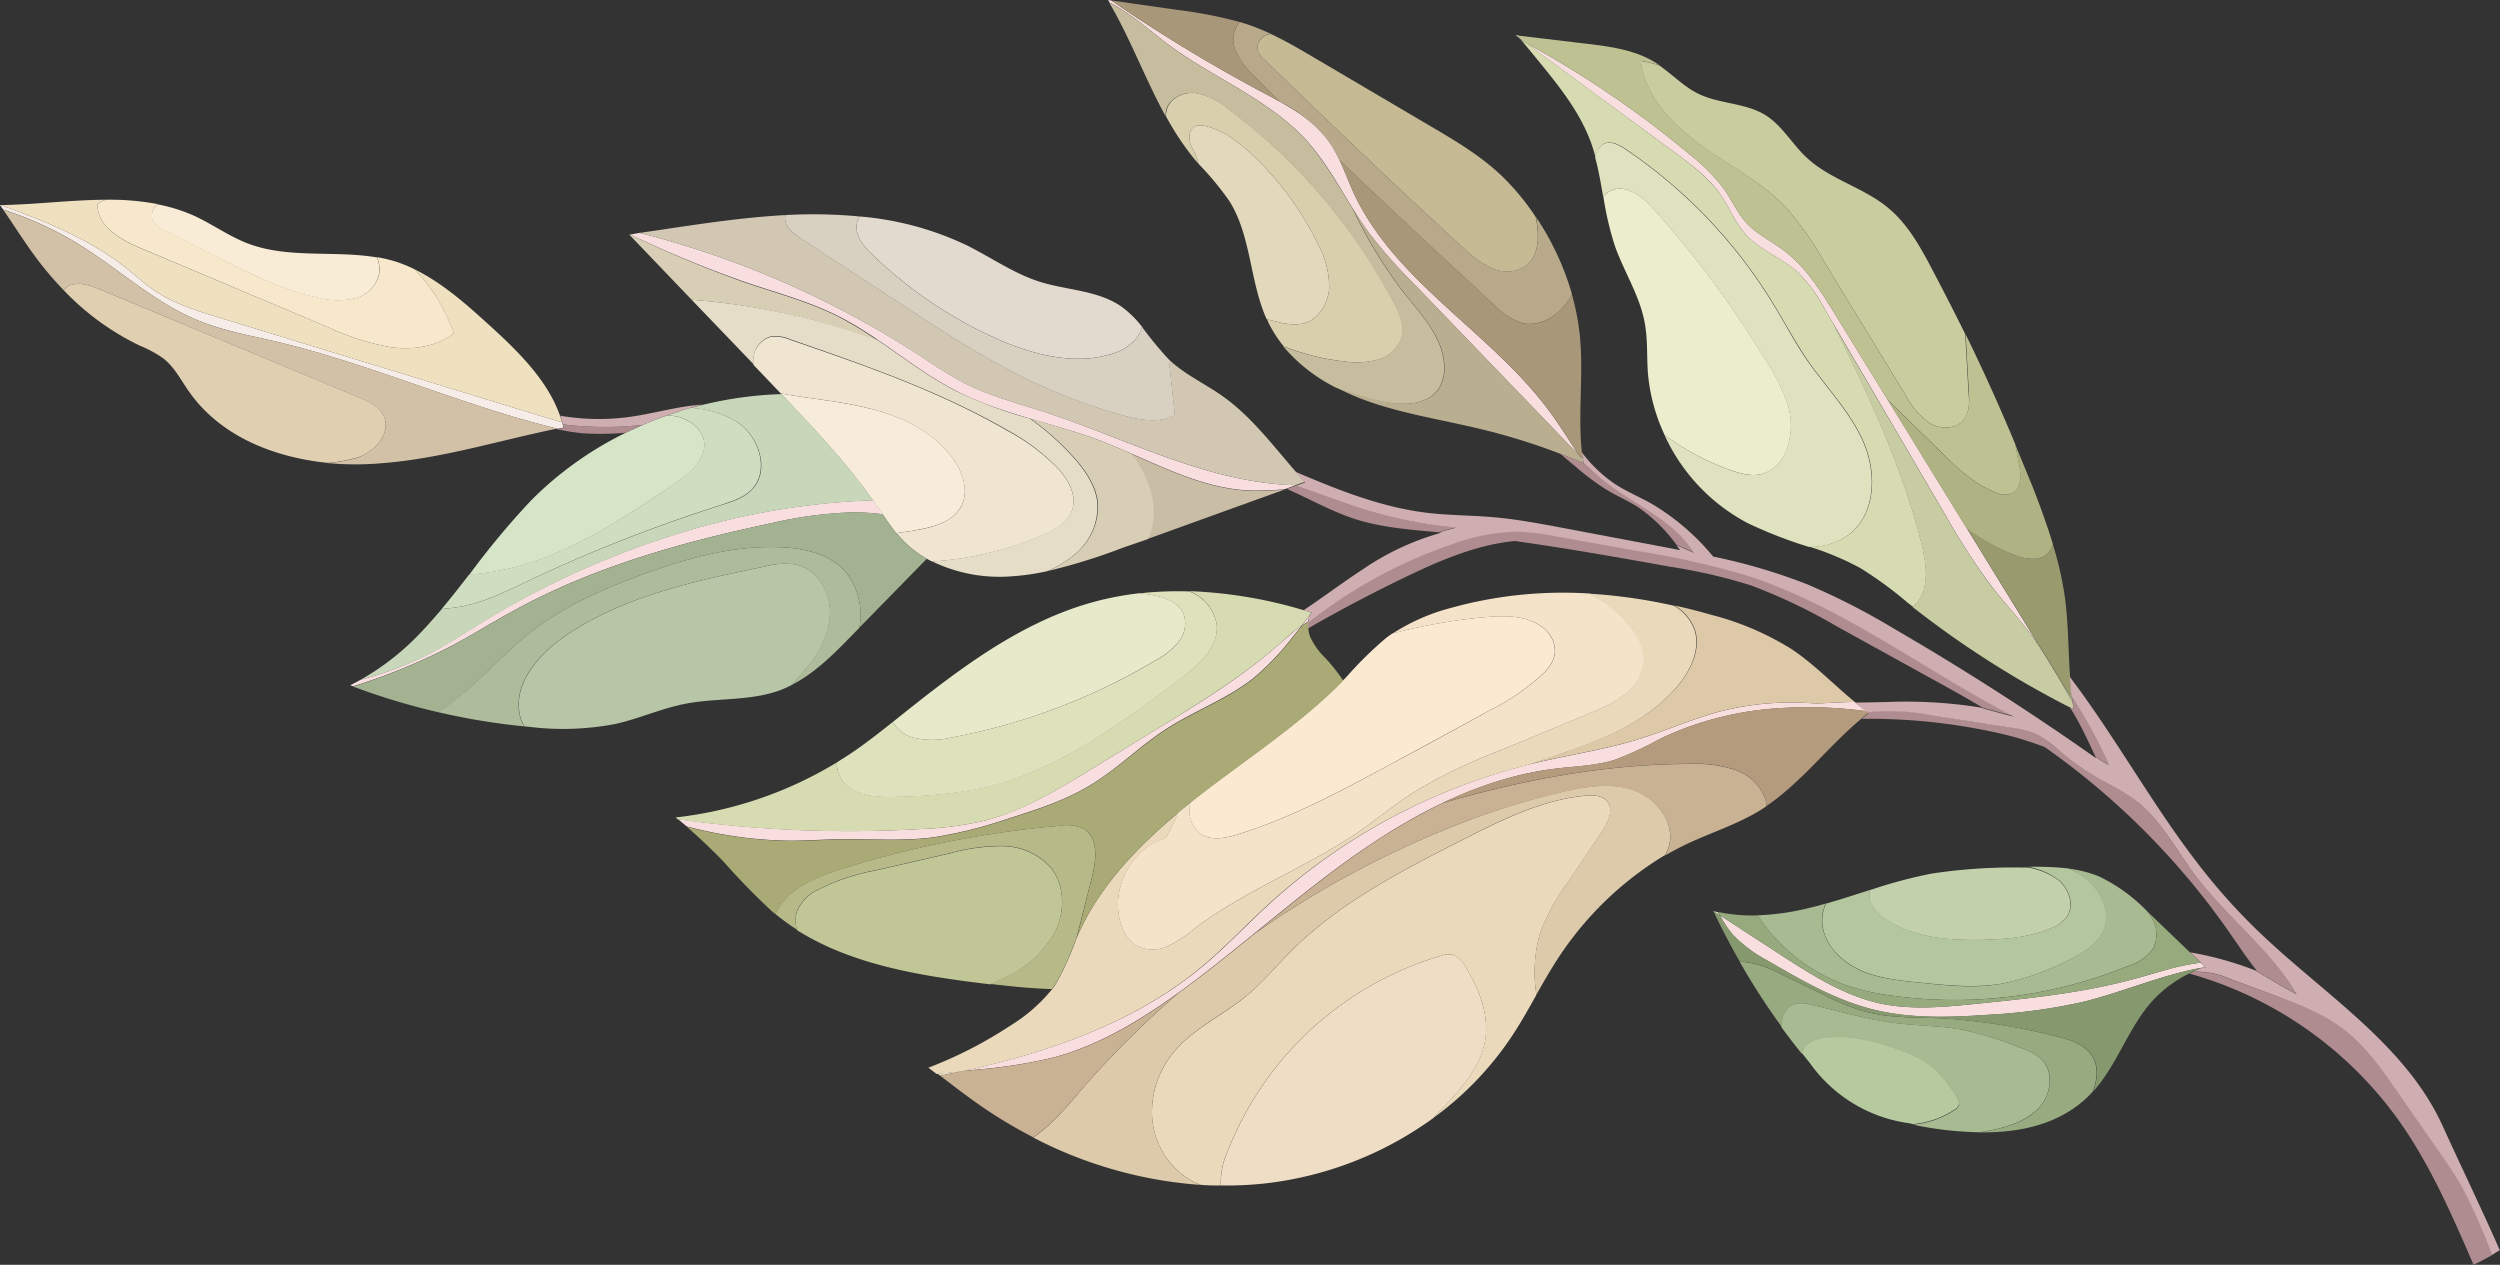 <svg xmlns="http://www.w3.org/2000/svg" viewBox="0 0 415.68 210.3"><rect x="0" y="0" width="415.68" height="210.3" fill="#333333" stroke="none"/><defs><style>.cls-1{fill:#e5ddc7;}.cls-2{fill:#f9dedf;}.cls-3{fill:#f7ede8;}.cls-4{fill:#98aa80;}.cls-5{fill:#86996e;}.cls-6{fill:#b7c99f;}.cls-7{fill:#a7ba91;}.cls-8{fill:#c2d1ac;}.cls-9{fill:#b4c69e;}.cls-10{fill:#97aa7e;}.cls-11{fill:#efdec5;}.cls-12{fill:#eadabb;}.cls-13{fill:#ddcaab;}.cls-14{fill:#c9b293;}.cls-15{fill:#b59b7d;}.cls-16{fill:#fce9d2;}.cls-17{fill:#f4e3c9;}.cls-18{fill:#ddc9a8;}.cls-19{fill:#c1c697;}.cls-20{fill:#b7ba88;}.cls-21{fill:#a9aa75;}.cls-22{fill:#d6dbb2;}.cls-23{fill:#e7eaca;}.cls-24{fill:#dee2bc;}.cls-25{fill:#ecedcc;}.cls-26{fill:#dfe2bf;}.cls-27{fill:#c8cca2;}.cls-28{fill:#c8cc9f;}.cls-29{fill:#bec191;}.cls-30{fill:#999b6f;}.cls-31{fill:#afb283;}.cls-32{fill:#e2d9bc;}.cls-33{fill:#d8cfad;}.cls-34{fill:#baae90;}.cls-35{fill:#c6bc9e;}.cls-36{fill:#c6ba95;}.cls-37{fill:#a89778;}.cls-38{fill:#b7a98a;}.cls-39{fill:#d8ceb6;}.cls-40{fill:#f7ecda;}.cls-41{fill:#efe5d0;}.cls-42{fill:#d1c7b2;}.cls-43{fill:#e2dacf;}.cls-44{fill:#d8d0c0;}.cls-45{fill:#c9bda6;}.cls-46{fill:#b7c6a7;}.cls-47{fill:#aebc9c;}.cls-48{fill:#a3b290;}.cls-49{fill:#c8d6b9;}.cls-50{fill:#d6e5c7;}.cls-51{fill:#cfddc0;}.cls-52{fill:#efe0bf;}.cls-53{fill:#f9ecd7;}.cls-54{fill:#f7e8cb;}.cls-55{fill:#e0d0b1;}.cls-56{fill:#d3c1a7;}.cls-57{fill:#af8c8f;}.cls-58{fill:#ceaeb0;}</style></defs><g id="Layer_2" data-name="Layer 2"><g id="bunga_bawah" data-name="bunga bawah"><path class="cls-1" d="M310.48,118.29l-.16,0h0Z"/><path class="cls-1" d="M284.84,151.49v0l.81.18.31.56Z"/><path class="cls-2" d="M296,158.71c5.3,3.43,10.76,6.94,16.95,8.21,5.06,1,10.3.53,15.45,0,8.88-.9,17.82-1.8,26.44-4.15,1.76-.48,3.51-1,5.27-1.49a38.85,38.85,0,0,1,5.82-1.22l.68.66-.51.19c-.84.15-1.68.32-2.5.51l-.62.16c-5.6,1.39-11,3.61-16.58,5a94.65,94.65,0,0,1-15.92,2.16c-6.39.44-12.9.67-19.11-.9s-11.79-4.81-17.29-8a23.44,23.44,0,0,1-5.85-4.28A16.71,16.71,0,0,1,286,152.2Z"/><path class="cls-1" d="M366.71,160.82l-.61.1.51-.19Z"/><path class="cls-1" d="M156.32,178.86l-.43-.33,4.05-.42C158.74,178.37,157.53,178.62,156.32,178.86Z"/><path class="cls-1" d="M218.12,101.87c-.13.18-.27.35-.4.52a4,4,0,0,1,.21-.58Z"/><path class="cls-1" d="M344.57,116.36c0,.13,0,.27.05.4-.85-1.48-1.69-3-2.55-4.46Z"/><path class="cls-2" d="M331.11,97.45a112.77,112.77,0,0,1-7.75-12q-10-17.07-20-34.14a25.32,25.32,0,0,0-4.26-5.88c-2.74-2.55-6.56-3.82-9-6.63-1.61-1.84-2.51-4.18-3.88-6.21-2-3-5-5.22-7.93-7.37L253.61,7.08a168.48,168.48,0,0,1,27.54,18.76,30.27,30.27,0,0,1,5.53,5.61c1.32,1.91,2.26,4.1,3.86,5.78s3.93,2.83,5.88,4.27c3.76,2.76,6.29,6.84,8.74,10.81l29.58,48.07,4.41,7.18c-.28-.42-.56-.83-.85-1.23C336.07,103.24,333.44,100.46,331.11,97.45Z"/><path class="cls-1" d="M263.38,77l-.1,0a.59.59,0,0,0,0-.14Z"/><path class="cls-2" d="M220.75,23.24c2,2.67,3,5.91,4.37,8.92C232,46.94,247.9,55.24,257.59,68.34c1.71,2.31,3.26,4.8,4.85,7.25L241.65,54,235,47.11a84.42,84.42,0,0,1-7.3-8.28c-3.68-5-6.26-10.82-10.43-15.43-6.35-7-15.68-10.47-23.24-16.16C191,4.92,187.86,2.13,184.48.41L184.24,0l.53.08A262.91,262.91,0,0,0,209.83,15.3C213.83,17.43,218.05,19.59,220.75,23.24Z"/><path class="cls-1" d="M253,6.72l-.26-.32.92.68Z"/><path class="cls-1" d="M342.07,112.3q-1.45-2.37-2.92-4.74C340.18,109.09,341.14,110.68,342.07,112.3Z"/><path class="cls-2" d="M164,177.19c12.94-3.13,25.75-8,36-16.54,3.8-3.17,7.2-6.8,10.85-10.16A100.19,100.19,0,0,1,255,126.93c5.91-1.42,12-2.3,17.77-4.12,4.42-1.38,8.67-3.3,13.15-4.49A47.85,47.85,0,0,1,302.12,117c2.07-.15,4.16-.24,6.24-.29.64.52,1.28,1,1.94,1.51h0l-.29,0a71.38,71.38,0,0,0-14.39-.45,53.35,53.35,0,0,0-19.56,5.06,57.14,57.14,0,0,1-7.54,3.5c-3.17,1-6.54,1.07-9.84,1.47-11.94,1.44-23,7.14-32.84,14s-18.77,15-28.43,22.19c-6.78,5-14.07,9.66-22.23,11.83a83.25,83.25,0,0,1-12.57,2l-2.69.27C161.3,177.82,162.65,177.52,164,177.19Z"/><path class="cls-1" d="M263.19,76.38c0,.16.05.33.07.49l-.82-1.28Z"/><path class="cls-1" d="M252,5.86l.33,0,.41.5Z"/><path class="cls-2" d="M71.6,108.58c2.72-1.43,5.3-3.12,7.93-4.74a143.7,143.7,0,0,1,37.05-16.25,123.47,123.47,0,0,1,28.57-4.42c.21.31.44.61.65.91l1,1.44a37.19,37.19,0,0,0-5.27-.32A68.57,68.57,0,0,0,128.21,87c-14.63,3.1-29.22,7.16-42.36,14.3-3.75,2-7.36,4.31-11.14,6.28a100.41,100.41,0,0,1-16,6.53l-.48-.18c.6-.29,1.19-.6,1.78-.93A55.87,55.87,0,0,0,71.6,108.58Z"/><path class="cls-3" d="M20.86,44.48c1.7,1.34,3.3,2.81,5.1,4,3.12,2.06,6.76,3.18,10.34,4.28L90.47,69.34c1,.31,2,.61,3,.87.08.29.15.59.21.89l-.93.19c-15.87-3.82-31.06-10.79-47-14.53-4.31-1-8.71-1.79-12.8-3.47C25.79,50.37,20,44.93,13.45,40.84a57.43,57.43,0,0,0-12.92-6L0,34.1H.16C7.47,36.77,14.77,39.68,20.86,44.48Z"/><path class="cls-2" d="M106.38,38.72l.22.06a156.5,156.5,0,0,1,46.63,20.53,80.39,80.39,0,0,0,7.07,4.36c4.21,2.16,8.83,3.34,13.32,4.81,12.85,4.18,25.23,10.78,38.59,12,.95.08,1.9.15,2.86.18h.41l-1.52.55-.37.14a53.25,53.25,0,0,1-5.78.2c-8.93-.36-16.92-5.3-25.29-8.44C174.74,70.23,166.38,68.81,159,65c-6.93-3.53-12.74-9-19.69-12.48-4.95-2.47-10.35-3.89-15.58-5.68A195.5,195.5,0,0,1,104.78,39Z"/><path class="cls-2" d="M153.13,137.84a56.46,56.46,0,0,0,10.53-1.38c6.41-1.62,12.15-5.12,17.79-8.57l11.44-7c6.59-4,13.21-8.1,19.06-13.14l.25-.2c1.15-1,2.27-2,3.48-3l.74-.53c-.5.65-1,1.3-1.53,1.94a42.32,42.32,0,0,1-6.42,6.74c-4.35,3.47-9.72,5.4-14.41,8.41S185.64,128,181,130.72c-4.23,2.52-9,4-13.67,5.49a72.92,72.92,0,0,1-12.08,3c-5.08.67-10.23.26-15.35.34-3,0-5.94.26-8.92.23a70.23,70.23,0,0,1-16.81-2.38l-1.43-1.2A205.08,205.08,0,0,0,153.13,137.84Z"/><path class="cls-2" d="M217.53,103.32c-.37.23-.74.47-1.11.73l1.3-1.66A5.68,5.68,0,0,0,217.53,103.32Z"/><path class="cls-4" d="M296.05,161.94l7.16,3.46a41,41,0,0,0,6.62,2.73c4.35,1.23,9,1,13.48,1.21a101.33,101.33,0,0,1,18.61,3c2.23.55,4.67,1.27,5.91,3.21,1.12,1.75.9,3.95.13,5.95l-.45.5c-4.72,4.82-11.4,6.38-18.31,6.28.64-.11,1.27-.22,1.9-.35,2.91-.59,5.91-1.53,7.92-3.71s2.58-5.92.52-8a9.06,9.06,0,0,0-3.43-1.92,57.5,57.5,0,0,0-9.73-3.06c-3.63-.68-7.36-.66-11-1.1-4.84-.6-9.53-2-14.28-3.09a5.56,5.56,0,0,0-2.29-.19c-1.67.32-2.61,2.07-2.61,3.81a116.83,116.83,0,0,1-6.91-10.7,6.46,6.46,0,0,1,.88,0A16.59,16.59,0,0,1,296.05,161.94Z"/><path class="cls-5" d="M286,152.2a16.71,16.71,0,0,0,2.28,3.34,23.44,23.44,0,0,0,5.85,4.28c5.5,3.21,11.11,6.47,17.29,8s12.72,1.34,19.11.9a94.65,94.65,0,0,0,15.92-2.16c5.6-1.38,11-3.6,16.58-5l.62-.16c.82-.19,1.66-.36,2.5-.51-.71.29-1.4.6-2.08.94a20.92,20.92,0,0,0-5.85,4.23c-4.27,4.49-6.06,10.89-10.21,15.45.77-2,1-4.2-.13-5.95-1.24-1.94-3.68-2.66-5.91-3.21a101.33,101.33,0,0,0-18.61-3c-4.52-.22-9.13,0-13.48-1.21a41,41,0,0,1-6.62-2.73l-7.16-3.46a16.59,16.59,0,0,0-5.91-2,6.46,6.46,0,0,0-.88,0q-2.38-4.14-4.42-8.47Z"/><path class="cls-6" d="M300.83,173.37a6.23,6.23,0,0,1,2.87-.88c4.3-.47,8.63.7,12.67,2.25a17.42,17.42,0,0,1,4.71,2.44,20.48,20.48,0,0,1,4.22,5.08,1.89,1.89,0,0,1,.45,1.31,1.75,1.75,0,0,1-.89,1,15,15,0,0,1-6.78,2.34l-.68-.15a24.22,24.22,0,0,1-16.51-10.06c-.45-.54-.88-1.1-1.32-1.65A3.07,3.07,0,0,1,300.83,173.37Z"/><path class="cls-7" d="M298.78,166.85a5.56,5.56,0,0,1,2.29.19c4.75,1.09,9.44,2.49,14.28,3.09,3.67.44,7.4.42,11,1.1a57.5,57.5,0,0,1,9.73,3.06,9.06,9.06,0,0,1,3.43,1.92c2.06,2.13,1.49,5.87-.52,8s-5,3.12-7.92,3.71c-.63.13-1.26.24-1.9.35A58.11,58.11,0,0,1,318.08,187a15,15,0,0,0,6.78-2.34,1.75,1.75,0,0,0,.89-1,1.89,1.89,0,0,0-.45-1.31,20.48,20.48,0,0,0-4.22-5.08,17.42,17.42,0,0,0-4.71-2.44c-4-1.55-8.37-2.72-12.67-2.25a6.23,6.23,0,0,0-2.87.88,3.07,3.07,0,0,0-1.26,1.72c-1.16-1.45-2.31-2.92-3.4-4.43C296.17,168.92,297.11,167.17,298.78,166.85Z"/><path class="cls-8" d="M342.26,146.35c1.74,1.46,2.66,4.17,1.4,6.06a6,6,0,0,1-2.79,2c-3.6,1.49-7.58,1.8-11.48,1.87-5.55.1-11.43-.37-16-3.55A6.23,6.23,0,0,1,311,150a3.25,3.25,0,0,1-.08-2,81.44,81.44,0,0,1,10.27-2.75,91.12,91.12,0,0,1,15.32-1h.66A11.9,11.9,0,0,1,342.26,146.35Z"/><path class="cls-9" d="M303,153.51a6.5,6.5,0,0,1,.64-3.27c2.46-.7,4.89-1.5,7.32-2.28a3.25,3.25,0,0,0,.08,2,6.23,6.23,0,0,0,2.4,2.74c4.55,3.18,10.43,3.65,16,3.55,3.9-.07,7.88-.38,11.48-1.87a6,6,0,0,0,2.79-2c1.26-1.89.34-4.6-1.4-6.06a11.9,11.9,0,0,0-5.08-2.19,52.13,52.13,0,0,1,6.62.26,12.93,12.93,0,0,1,2.54,1.36c2.78,1.92,4.66,5.57,3.47,8.73-1,2.63-3.71,4.14-6.25,5.34a41.94,41.94,0,0,1-10.87,3.75c-4.51.74-9.11.25-13.65-.21-3.41-.35-6.9-.7-10-2.17S303.27,156.92,303,153.51Z"/><path class="cls-7" d="M358,157.72a7.51,7.51,0,0,1-3.85,2.76,76.19,76.19,0,0,1-39.63,5.06,42.84,42.84,0,0,1-6.44-1.35,29.43,29.43,0,0,1-15.84-12,41.67,41.67,0,0,0,8.49-1.2c1-.23,1.91-.49,2.86-.76a6.5,6.5,0,0,0-.64,3.27c.3,3.41,3,6.25,6.07,7.71s6.59,1.82,10,2.17c4.54.46,9.14,1,13.65.21a41.94,41.94,0,0,0,10.87-3.75c2.54-1.2,5.25-2.71,6.25-5.34,1.19-3.16-.69-6.81-3.47-8.73a12.93,12.93,0,0,0-2.54-1.36,19.77,19.77,0,0,1,5.24,1.32,27.73,27.73,0,0,1,8,5.8,7.54,7.54,0,0,1,.68,1A5.28,5.28,0,0,1,358,157.72Z"/><path class="cls-10" d="M292.26,152.2a29.43,29.43,0,0,0,15.84,12,42.84,42.84,0,0,0,6.44,1.35,76.19,76.19,0,0,0,39.63-5.06,7.51,7.51,0,0,0,3.85-2.76,5.28,5.28,0,0,0-.32-5.19,7.54,7.54,0,0,0-.68-1c.32.29.63.59.94.89l6.17,5.92,1.8,1.72a38.85,38.85,0,0,0-5.82,1.22c-1.76.48-3.51,1-5.27,1.49-8.62,2.35-17.56,3.25-26.44,4.15-5.15.52-10.39,1-15.45,0-6.19-1.27-11.65-4.78-16.95-8.21L286,152.2l-.31-.56A27.56,27.56,0,0,0,292.26,152.2Z"/><path class="cls-11" d="M239.62,158.92a3.73,3.73,0,0,1,1.86-.2,3.82,3.82,0,0,1,2.17,2c2.27,3.68,4,8,3.3,12.25-.68,4.11-3.52,7.5-6.36,10.56-.75.81-1.53,1.59-2.3,2.39A58.88,58.88,0,0,1,210,196.81a60.19,60.19,0,0,1-7,.3,12.67,12.67,0,0,1,1.08-5.55A54.71,54.71,0,0,1,239.62,158.92Z"/><path class="cls-12" d="M191.58,186a15.56,15.56,0,0,1,3.94-11.46c3.19-3.62,7.74-5.71,11.48-8.75,2.89-2.35,5.28-5.25,7.93-7.88,8-7.94,18.26-13.18,28.32-18.29,6.47-3.28,13.13-6.63,20.35-7.31,1.28-.12,2.76-.08,3.59.9,1.21,1.42.18,3.57-.86,5.12q-2.86,4.26-5.74,8.53a33.21,33.21,0,0,0-4.52,8.31,23.54,23.54,0,0,0-.6,10.23c-1.28,2.28-2.55,4.57-4,6.76a53.15,53.15,0,0,1-13.2,13.76c.77-.8,1.55-1.58,2.3-2.39,2.84-3.06,5.68-6.45,6.36-10.56.72-4.27-1-8.57-3.3-12.25a3.82,3.82,0,0,0-2.17-2,3.73,3.73,0,0,0-1.86.2,54.71,54.71,0,0,0-35.54,32.64,12.67,12.67,0,0,0-1.08,5.55c-1.12,0-2.24,0-3.36-.11a12.31,12.31,0,0,1-1.76-.83A13.2,13.2,0,0,1,191.58,186Z"/><path class="cls-13" d="M179.67,181.34a161.07,161.07,0,0,1,16.23-16.19c.52-.37,1-.74,1.53-1.12,3.83-2.83,7.54-5.83,11.23-8.83A160.07,160.07,0,0,1,242,137.25a126.73,126.73,0,0,1,18.05-5.66c3.92-.89,8.12-1.53,11.87-.11s6.74,5.6,5.51,9.42a7.92,7.92,0,0,1-.56,1.26,55.38,55.38,0,0,0-18.79,18.73c-.92,1.47-1.77,3-2.62,4.49a23.54,23.54,0,0,1,.6-10.23,33.21,33.21,0,0,1,4.52-8.31q2.87-4.28,5.74-8.53c1-1.55,2.07-3.7.86-5.12-.83-1-2.31-1-3.59-.9-7.22.68-13.88,4-20.35,7.31-10.06,5.11-20.3,10.35-28.32,18.29-2.65,2.63-5,5.53-7.93,7.88-3.74,3-8.29,5.13-11.48,8.75A15.56,15.56,0,0,0,191.58,186a13.2,13.2,0,0,0,6.3,10.19,12.31,12.31,0,0,0,1.76.83,71.08,71.08,0,0,1-27.84-7.88,26.56,26.56,0,0,0,2.37-1.86A60.42,60.42,0,0,0,179.67,181.34Z"/><path class="cls-14" d="M156.32,178.86c1.21-.24,2.42-.49,3.62-.75l2.69-.27a83.25,83.25,0,0,0,12.57-2c7.55-2,14.36-6.11,20.7-10.71a161.07,161.07,0,0,0-16.23,16.19,60.42,60.42,0,0,1-5.5,5.92,26.56,26.56,0,0,1-2.37,1.86,77.2,77.2,0,0,1-9.58-5.83C160.25,181.88,158.29,180.36,156.32,178.86Z"/><path class="cls-15" d="M288.52,128a20.6,20.6,0,0,0-7.25-1c-14,0-27.85,2.58-41.34,6.48a60.62,60.62,0,0,1,18.77-5.7c3.3-.4,6.67-.48,9.84-1.47a57.14,57.14,0,0,0,7.54-3.5,53.35,53.35,0,0,1,19.56-5.06,71.38,71.38,0,0,1,14.39.45l.29,0,.4.29c-.41.31-.81.63-1.21,1C304.08,124,299.61,130,293.74,134a5.76,5.76,0,0,0-.17-1A8,8,0,0,0,288.52,128Z"/><path class="cls-14" d="M225.86,141.84a100.09,100.09,0,0,1,14.07-8.33c13.49-3.9,27.33-6.5,41.34-6.48a20.6,20.6,0,0,1,7.25,1,8,8,0,0,1,5.05,5,5.76,5.76,0,0,1,.17,1c-.4.27-.81.54-1.22.79-3.85,2.33-8.2,3.68-12.25,5.61q-1.74.84-3.39,1.8a7.92,7.92,0,0,0,.56-1.26c1.23-3.82-1.75-8-5.51-9.42s-7.95-.78-11.87.11A126.73,126.73,0,0,0,242,137.25a160.07,160.07,0,0,0-33.35,17.95C214.3,150.62,219.91,146,225.86,141.84Z"/><path class="cls-16" d="M256.5,104.34a4.92,4.92,0,0,1,2,4.46,6.14,6.14,0,0,1-1.82,3.09,36.27,36.27,0,0,1-8.8,6.11c-5.63,3.11-11.28,6.16-16.94,9.21-8.11,4.37-16.28,8.77-25.08,11.51-2.08.64-4.5,1.14-6.3-.09a4.93,4.93,0,0,1-1.62-5.21c.45-.36.89-.73,1.35-1.09,8.1-6.28,16.8-11.89,24-19.18l.54-.54a62.66,62.66,0,0,1,6.73-6.61c.31-.23.63-.45.95-.67a94,94,0,0,1,15.35-2.71C250.21,102.31,253.87,102.28,256.5,104.34Z"/><path class="cls-17" d="M193.87,139.34c.74-1.4,1.39-2.81,2-4.24.69-.57,1.4-1.12,2.1-1.68a4.93,4.93,0,0,0,1.62,5.21c1.8,1.23,4.22.73,6.3.09,8.8-2.74,17-7.14,25.08-11.51,5.66-3,11.31-6.1,16.94-9.21a36.27,36.27,0,0,0,8.8-6.11,6.14,6.14,0,0,0,1.82-3.09,4.92,4.92,0,0,0-2-4.46c-2.63-2.06-6.29-2-9.61-1.72a94,94,0,0,0-15.35,2.71,33.28,33.28,0,0,1,9.64-4.24,69.54,69.54,0,0,1,23.11-2.4,20.39,20.39,0,0,1,6.84,5.56,9,9,0,0,1,2.23,5.16,7.71,7.71,0,0,1-3,5.91,23,23,0,0,1-6,3.26L248.9,125a85.17,85.17,0,0,0-13.94,6.8c-2.86,1.85-5.5,4-8.29,6-8.87,6.21-19.26,10-27.94,16.51a21.36,21.36,0,0,1-4.55,3,5.92,5.92,0,0,1-5.24-.07,6.23,6.23,0,0,1-2.4-3.14C184.29,148.29,187.93,141,193.87,139.34Z"/><path class="cls-18" d="M279.29,113.66c2-2.53,3.55-5.9,2.51-9a7.65,7.65,0,0,0-3.44-4c2.11.46,4.21,1,6.27,1.59A47.34,47.34,0,0,1,298,108c3.73,2.52,6.93,5.87,10.41,8.72-2.08,0-4.17.14-6.24.29a47.85,47.85,0,0,0-16.21,1.28c-4.48,1.19-8.73,3.11-13.15,4.49-5.8,1.82-11.86,2.7-17.77,4.12l-.72.19c2-.7,4.06-1.37,6.07-2.07C267.4,122.61,274.61,119.48,279.29,113.66Z"/><path class="cls-12" d="M168,170.53a27.23,27.23,0,0,0,6.89-6q.41-.52.78-1.11A51.88,51.88,0,0,0,179,156c3.53-8.32,9.9-15,16.89-20.85-.62,1.43-1.27,2.84-2,4.24-5.94,1.65-9.58,8.95-7.33,14.69a6.23,6.23,0,0,0,2.4,3.14,5.92,5.92,0,0,0,5.24.07,21.36,21.36,0,0,0,4.55-3c8.68-6.48,19.07-10.3,27.94-16.51,2.79-2,5.43-4.15,8.29-6A85.17,85.17,0,0,1,248.9,125l15.39-6.4a23,23,0,0,0,6-3.26,7.71,7.71,0,0,0,3-5.91,9,9,0,0,0-2.23-5.16,20.39,20.39,0,0,0-6.84-5.56,87.92,87.92,0,0,1,14.07,2,7.65,7.65,0,0,1,3.44,4c1,3.08-.48,6.45-2.51,9-4.68,5.82-11.89,9-19,11.39-2,.7-4,1.37-6.07,2.07a100.11,100.11,0,0,0-43.44,23.37c-3.65,3.36-7.05,7-10.85,10.16-10.23,8.53-23,13.41-36,16.54-1.35.33-2.7.63-4.06.92l-4.05.42-1.39-1.05A70.84,70.84,0,0,0,168,170.53Z"/><path class="cls-19" d="M135.92,148a36.09,36.09,0,0,1,9.84-3.29l12.2-2.81a32.24,32.24,0,0,1,8.76-1.2,10.94,10.94,0,0,1,7.9,3.48c2.43,2.9,2.5,7.3.84,10.69a17.68,17.68,0,0,1-8.15,7.6c-.86.44-1.75.83-2.64,1.2-11.13-1.33-22.81-3.12-32.13-9a4.79,4.79,0,0,1,0-3.15A7,7,0,0,1,135.92,148Z"/><path class="cls-20" d="M140.49,144.3a170.94,170.94,0,0,1,35.71-7,6.7,6.7,0,0,1,3.92.47c2.54,1.45,2.17,5.17,1.45,8L179,155.9s0,0,0,0a51.88,51.88,0,0,1-3.33,7.45q-.37.58-.78,1.11c-3.38-.11-6.78-.45-10.07-.84l-.14,0c.89-.37,1.78-.76,2.64-1.2a17.68,17.68,0,0,0,8.15-7.6c1.66-3.39,1.59-7.79-.84-10.69a10.94,10.94,0,0,0-7.9-3.48,32.24,32.24,0,0,0-8.76,1.2l-12.2,2.81a36.09,36.09,0,0,0-9.84,3.29,7,7,0,0,0-3.4,3.49,4.79,4.79,0,0,0,0,3.15,38.2,38.2,0,0,1-3.61-2.63,11,11,0,0,1,2.74-3.5C134.17,146.38,137.36,145.27,140.49,144.3Z"/><path class="cls-21" d="M120.39,143.35q-3-3.1-6.22-5.91A70.23,70.23,0,0,0,131,139.82c3,0,6-.18,8.92-.23,5.12-.08,10.27.33,15.35-.34a72.92,72.92,0,0,0,12.08-3c4.7-1.47,9.44-3,13.67-5.49,4.64-2.76,8.51-6.66,13.06-9.58s10.06-4.94,14.41-8.41a42.32,42.32,0,0,0,6.42-6.74c.52-.64,1-1.29,1.53-1.94.37-.26.74-.5,1.11-.73a6.41,6.41,0,0,0,0,1.16,4.83,4.83,0,0,0,.35,1.5,12.44,12.44,0,0,0,2.58,3.51,28.9,28.9,0,0,1,2.87,3.66c-7.19,7.29-15.89,12.9-24,19.18-8.29,6.43-16.2,13.93-20.32,23.57l2.56-10.16c.72-2.84,1.09-6.56-1.45-8a6.7,6.7,0,0,0-3.92-.47,170.94,170.94,0,0,0-35.71,7c-3.13,1-6.32,2.08-8.82,4.19a11,11,0,0,0-2.74,3.5c-.18-.14-.36-.27-.53-.42A111,111,0,0,1,120.39,143.35Z"/><path class="cls-22" d="M139.14,126.77a5,5,0,0,0,1.72,3.88c2.25,1.85,5.44,1.89,8.35,1.8a77.81,77.81,0,0,0,13.72-1.36c12.58-2.69,23.28-10.66,33.53-18.43,3-2.26,6.31-5.26,5.82-9a7.26,7.26,0,0,0-4-5.14l-.49-.23a75.74,75.74,0,0,1,18.94,3.16l1.19.34a4,4,0,0,0-.21.58l-1.3,1.66-.74.53c-1.21.92-2.33,2-3.48,3l-.25.2c-5.85,5-12.47,9.1-19.06,13.14l-11.44,7c-5.64,3.45-11.38,7-17.79,8.57a56.46,56.46,0,0,1-10.53,1.38,205.08,205.08,0,0,1-40.39-1.6l-.39-.33A65.74,65.74,0,0,0,139.14,126.77Z"/><path class="cls-23" d="M196.74,101.93a4.86,4.86,0,0,1-.84,4.87,13.35,13.35,0,0,1-4.08,3.17,103,103,0,0,1-33.55,12.65,13.73,13.73,0,0,1-6.56,0,6,6,0,0,1-3.27-2.56l.12-.1c10-8,20.38-16.18,32.7-19.71a50.39,50.39,0,0,1,8.29-1.62c.56.07,1.11.15,1.67.24C193.39,99.22,195.82,99.94,196.74,101.93Z"/><path class="cls-24" d="M139.14,126.77c1-.64,2.07-1.3,3.07-2,2.14-1.49,4.19-3.1,6.23-4.72a6,6,0,0,0,3.27,2.56,13.73,13.73,0,0,0,6.56,0A103,103,0,0,0,191.82,110a13.35,13.35,0,0,0,4.08-3.17,4.86,4.86,0,0,0,.84-4.87c-.92-2-3.35-2.71-5.52-3.07-.56-.09-1.11-.17-1.67-.24a58.2,58.2,0,0,1,8.25-.31l.49.23a7.26,7.26,0,0,1,4,5.14c.49,3.72-2.83,6.72-5.82,9-10.25,7.77-21,15.74-33.53,18.43a77.81,77.81,0,0,1-13.72,1.36c-2.91.09-6.1.05-8.35-1.8A5,5,0,0,1,139.14,126.77Z"/><path class="cls-25" d="M269.4,31.37c2.29.09,4.13,1.83,5.68,3.52a168.09,168.09,0,0,1,18.11,24.37,31.86,31.86,0,0,1,4,7.83,11.44,11.44,0,0,1-.51,8.57,6.23,6.23,0,0,1-3.42,3.07c-1.8.58-3.76.06-5.54-.57a43.18,43.18,0,0,1-10.92-5.79A30.26,30.26,0,0,1,274,62c-.21-2.84,0-5.73-.57-8.53-.86-4.46-3.46-8.38-4.95-12.67a52,52,0,0,1-1.89-8.14A3.69,3.69,0,0,1,269.4,31.37Z"/><path class="cls-26" d="M287.68,78.16c1.78.63,3.74,1.15,5.54.57a6.23,6.23,0,0,0,3.42-3.07,11.44,11.44,0,0,0,.51-8.57,31.86,31.86,0,0,0-4-7.83,168.09,168.09,0,0,0-18.11-24.37c-1.55-1.69-3.39-3.43-5.68-3.52a3.69,3.69,0,0,0-2.8,1.31c-.38-2.17-.75-4.35-1.32-6.47a2.87,2.87,0,0,1,1.42-2.28c1.17-.54,2.51.17,3.58.89a83.23,83.23,0,0,1,24.61,25.79c1.85,3,3.51,6.22,5.53,9.17,3.15,4.58,7.19,8.63,9.42,13.72s2.08,11.87-2.29,15.31a10.72,10.72,0,0,1-6.73,2.13A74.1,74.1,0,0,1,290.63,87a31.19,31.19,0,0,1-13.87-14.67A43.18,43.18,0,0,0,287.68,78.16Z"/><path class="cls-27" d="M319.52,90.63c-3.15-13-8.92-25-14.84-37l18.68,31.85a112.77,112.77,0,0,0,7.75,12c2.33,3,5,5.79,7.19,8.88.29.4.57.81.85,1.23q1.47,2.37,2.92,4.74c.86,1.48,1.7,3,2.55,4.46.05.39.12.77.18,1.16l-.66-.34A160.91,160.91,0,0,1,318,100.92a3.39,3.39,0,0,0,.87-.86C320.8,97.42,320.28,93.79,319.52,90.63Z"/><path class="cls-22" d="M253,6.72l.66.36,24.62,18.13c2.92,2.15,5.9,4.37,7.93,7.37,1.37,2,2.27,4.37,3.88,6.21,2.47,2.81,6.29,4.08,9,6.63a25.32,25.32,0,0,1,4.26,5.88l1.35,2.29c5.92,12,11.69,24.07,14.84,37,.76,3.16,1.28,6.79-.62,9.43a3.39,3.39,0,0,1-.87.86l-.85-.66a64.75,64.75,0,0,0-7.87-5.76,46.9,46.9,0,0,0-8.49-3.56,10.72,10.72,0,0,0,6.73-2.13c4.37-3.44,4.52-10.22,2.29-15.31s-6.27-9.14-9.42-13.72c-2-3-3.68-6.12-5.53-9.17a83.23,83.23,0,0,0-24.61-25.79c-1.07-.72-2.41-1.43-3.58-.89a2.87,2.87,0,0,0-1.42,2.28,27.36,27.36,0,0,0-.82-2.62c-1.9-5.11-5.41-9.42-8.86-13.64Z"/><path class="cls-28" d="M326.49,69.83c-1.31,1.61-3.9,1.57-5.67.5a13.14,13.14,0,0,1-4-4.68L303,43a50,50,0,0,0-6-8.43c-4-4.3-9.45-7-14.24-10.46s-9.29-8.15-9.95-14c1,.2,2,.44,3,.71,2.23,1.52,4.12,3.56,6.54,4.75,3.53,1.74,7.85,1.5,11.19,3.57,2.78,1.73,4.42,4.79,6.79,7,3.91,3.72,9.57,5,13.72,8.51,3.09,2.59,5.13,6.19,7,9.74s3.87,7.41,5.71,11.16l.54,9.63C327.47,66.81,327.51,68.59,326.49,69.83Z"/><path class="cls-29" d="M263.37,7.22c4.13.49,8.4,1,11.93,3.22.19.11.37.24.56.37-1-.27-2-.51-3-.71.66,5.86,5.15,10.57,9.95,14S293,30.27,297,34.57A50,50,0,0,1,303,43l13.81,22.65a13.14,13.14,0,0,0,4,4.68c1.77,1.07,4.36,1.11,5.67-.5,1-1.24,1-3,.89-4.62l-.54-9.63q4.4,9,8.25,18.27l.66,3.4c.34,1.77.4,4.1-1.25,4.82a3.54,3.54,0,0,1-2.59-.17c-3.56-1.32-6.39-4-9.1-6.69l-8.92-8.71-8.73-14.19c-2.45-4-5-8.05-8.74-10.81-1.95-1.44-4.21-2.51-5.88-4.27s-2.54-3.87-3.86-5.78a30.27,30.27,0,0,0-5.53-5.61A168.48,168.48,0,0,0,253.61,7.08l-.92-.68-.41-.5Z"/><path class="cls-30" d="M334.77,92.22c2,.79,4.58,1.22,5.92-.43a3.36,3.36,0,0,0,.63-1.32,57.85,57.85,0,0,1,2,8.74c.6,4.4.56,8.88.88,13.31.05.7.11,1.39.18,2.09s.14,1.17.22,1.75l-2.5-4.06c-.93-1.62-1.89-3.21-2.92-4.74l-4.41-7.18q-3.86-6.25-7.7-12.51A35.38,35.38,0,0,0,334.77,92.22Z"/><path class="cls-31" d="M340.69,91.79c-1.34,1.65-3.95,1.22-5.92.43A35.38,35.38,0,0,1,327,87.87q-6.57-10.68-13.15-21.37l8.92,8.71c2.71,2.65,5.54,5.37,9.1,6.69a3.54,3.54,0,0,0,2.59.17c1.65-.72,1.59-3,1.25-4.82l-.66-3.4c1,2.42,2,4.85,3,7.29,1.19,3.07,2.33,6.17,3.28,9.33A3.36,3.36,0,0,1,340.69,91.79Z"/><path class="cls-32" d="M198.13,24.44c-.53-1.17-.59-2.88.57-3.44a2.68,2.68,0,0,1,1.68-.05c2.91.65,5.38,2.53,7.57,4.54a50.47,50.47,0,0,1,11.13,15A14.91,14.91,0,0,1,221,48c-.2,2.61-1.89,5.27-4.45,5.83a9.77,9.77,0,0,1-4.15-.33l-1.78-.41c-2.83-6.25-2.55-13.76-6.17-19.6a49.06,49.06,0,0,0-5.14-6.22A11.79,11.79,0,0,0,198.13,24.44Z"/><path class="cls-33" d="M212.4,53.51a9.77,9.77,0,0,0,4.15.33c2.56-.56,4.25-3.22,4.45-5.83a14.91,14.91,0,0,0-1.92-7.52,50.47,50.47,0,0,0-11.13-15c-2.19-2-4.66-3.89-7.57-4.54a2.68,2.68,0,0,0-1.68.05c-1.16.56-1.1,2.27-.57,3.44a11.79,11.79,0,0,1,1.18,2.84l-.66-.77a45.49,45.49,0,0,1-4.77-7.16A3.7,3.7,0,0,1,194,18.3c.5-2,2.83-3.06,4.87-2.82a11.87,11.87,0,0,1,5.45,2.67,96.32,96.32,0,0,1,27.49,32.22c.88,1.69,1.74,3.57,1.35,5.43a5.67,5.67,0,0,1-3.8,3.92,13.07,13.07,0,0,1-5.64.39,38.88,38.88,0,0,1-10.28-2.53A20.38,20.38,0,0,1,211,53.83c-.12-.24-.22-.49-.33-.73Z"/><path class="cls-34" d="M239.35,64.48a6.35,6.35,0,0,0,.82-3.32c0-5-3.93-8.94-7-12.85a74.9,74.9,0,0,1-8.24-13.67c.89,1.43,1.8,2.84,2.79,4.19a84.42,84.42,0,0,0,7.3,8.28l6.65,6.9,20.79,21.58.82,1.28a.59.59,0,0,1,0,.14c-1.28-.55-2.58-1.07-3.88-1.57a105.91,105.91,0,0,0-13.12-4.08c-6.62-1.61-13.43-2.59-19.81-5a39.11,39.11,0,0,1-4.39-2,43.74,43.74,0,0,0,8,2.4C233.4,67.46,237.56,67.38,239.35,64.48Z"/><path class="cls-35" d="M194,7.24c7.56,5.69,16.89,9.15,23.24,16.16,3,3.37,5.24,7.38,7.64,11.24a74.9,74.9,0,0,0,8.24,13.67c3.09,3.91,7,7.87,7,12.85a6.35,6.35,0,0,1-.82,3.32c-1.79,2.9-5.95,3-9.28,2.32a43.74,43.74,0,0,1-8-2.4,27.89,27.89,0,0,1-8.67-6.82,38.88,38.88,0,0,0,10.28,2.53,13.07,13.07,0,0,0,5.64-.39,5.67,5.67,0,0,0,3.8-3.92c.39-1.86-.47-3.74-1.35-5.43a96.32,96.32,0,0,0-27.49-32.22,11.87,11.87,0,0,0-5.45-2.67c-2-.24-4.37.83-4.87,2.82a3.7,3.7,0,0,0-.09,1.05c-3.4-6.17-5.89-13-9.4-18.94C187.86,2.13,191,4.92,194,7.24Z"/><path class="cls-36" d="M253.84,44.1a5.74,5.74,0,0,1-5.66.55,16.45,16.45,0,0,1-4.84-3.42C232.09,31,221.17,20.49,210.26,9.94a3.49,3.49,0,0,1-1.19-1.74,2.41,2.41,0,0,1,2.15-2.53l.13,0c2.51,1.18,4.91,2.59,7.3,4l19,11.19c4.13,2.42,8.3,4.88,11.8,8.15a40,40,0,0,1,5.77,6.88l.13.21c.06.31.11.61.16.92C255.91,39.52,255.81,42.48,253.84,44.1Z"/><path class="cls-37" d="M205.38,8.25a12.69,12.69,0,0,0,3.2,4.41c1.39,1.42,2.8,2.83,4.2,4.23-1-.55-2-1.07-2.95-1.59A262.91,262.91,0,0,1,184.77.08L195.5,1.61a74.86,74.86,0,0,1,10.64,2.05A4.58,4.58,0,0,0,205.38,8.25Z"/><path class="cls-37" d="M253,53.72c2.76.68,5.67-.93,7.36-3.21a12.84,12.84,0,0,0,1-1.57,40.15,40.15,0,0,1,1.36,7.22c.57,6.29-.37,12.82.3,19l.15,1.19-.75-.79c-1.59-2.45-3.14-4.94-4.85-7.25-9.69-13.1-25.62-21.4-32.47-36.18-.85-1.82-1.55-3.73-2.41-5.55,8.5,8.17,17.17,16.17,25.83,24.17A11.08,11.08,0,0,0,253,53.72Z"/><path class="cls-38" d="M212.78,16.89c-1.4-1.4-2.81-2.81-4.2-4.23a12.69,12.69,0,0,1-3.2-4.41,4.58,4.58,0,0,1,.76-4.59c.65.19,1.29.39,1.92.62,1.12.4,2.22.87,3.29,1.37l-.13,0a2.41,2.41,0,0,0-2.15,2.53,3.49,3.49,0,0,0,1.19,1.74c10.91,10.55,21.83,21.1,33.08,31.29a16.45,16.45,0,0,0,4.84,3.42,5.74,5.74,0,0,0,5.66-.55c2-1.62,2.07-4.58,1.7-7.11,0-.31-.1-.61-.16-.92a46.08,46.08,0,0,1,6,12.87,12.84,12.84,0,0,1-1,1.57c-1.69,2.28-4.6,3.89-7.36,3.21a11.08,11.08,0,0,1-4.5-2.94c-8.66-8-17.33-16-25.83-24.17a19.87,19.87,0,0,0-2-3.37A24.08,24.08,0,0,0,212.78,16.89Z"/><path class="cls-39" d="M104.62,39l.16,0a195.5,195.5,0,0,0,18.93,7.92c5.23,1.79,10.63,3.21,15.58,5.68a58.76,58.76,0,0,1,6.59,4A115.62,115.62,0,0,0,115,49.84Z"/><path class="cls-1" d="M145.88,56.52c4.31,2.92,8.46,6.15,13.1,8.51a70.17,70.17,0,0,0,12.23,4.56,43.35,43.35,0,0,1,7.73,7c1.75,2.06,3.3,4.47,3.53,7.17A10.29,10.29,0,0,1,178.9,92,17,17,0,0,1,174,95a39.16,39.16,0,0,1-6,.84,25.7,25.7,0,0,1-13-2.49,55.73,55.73,0,0,0,18.37-4.43c2-.87,4.18-2.07,4.9-4.16.81-2.37-.59-4.94-2.27-6.81a34.82,34.82,0,0,0-8.71-6.55c-11.27-6.48-23.64-10.74-35.93-15a6.35,6.35,0,0,0-3-.51,4,4,0,0,0-3.08,4,4.37,4.37,0,0,0,.06.72L115,49.84A115.62,115.62,0,0,1,145.88,56.52Z"/><path class="cls-40" d="M158.63,76.5c1.54,2.23,2.47,5.23,1.22,7.63s-4,3.3-6.63,3.84c-1.39.28-2.8.51-4.21.67-.81-1-1.54-2.06-2.25-3.12l-1-1.44c-.21-.3-.44-.6-.65-.91-4.47-6.37-9.86-12-15.24-17.67l0-.06,0,0c5.13.92,10.35,1.31,15.38,2.66C150.42,69.44,155.57,72.05,158.63,76.5Z"/><path class="cls-41" d="M153.22,88c2.59-.54,5.41-1.5,6.63-3.84s.32-5.4-1.22-7.63c-3.06-4.45-8.21-7.06-13.43-8.45-5-1.35-10.25-1.74-15.38-2.66l-4.51-4.72a4.37,4.37,0,0,1-.06-.72,4,4,0,0,1,3.08-4,6.35,6.35,0,0,1,3,.51c12.29,4.23,24.66,8.49,35.93,15A34.82,34.82,0,0,1,176,78c1.68,1.87,3.08,4.44,2.27,6.81-.72,2.09-2.87,3.29-4.9,4.16A55.73,55.73,0,0,1,155,93.37c-.29-.14-.58-.28-.86-.44A17.62,17.62,0,0,1,150,89.72c-.33-.35-.64-.71-.94-1.08C150.42,88.48,151.83,88.25,153.22,88Z"/><path class="cls-42" d="M128.7,35.88c.63-.05,1.27-.09,1.91-.12a2,2,0,0,0-.06.93c.29,1.36,1.55,2.25,2.71,3q8.09,5.31,16.18,10.61c7.22,4.74,14.47,9.49,22.28,13.18A94,94,0,0,0,186.49,69c2.91.81,6.18,1.45,8.84,0-.33-3.08-.67-6.17-1-9.25l0,0c2.66,2.55,6.12,4.08,9.11,6.23,4.59,3.29,8.15,8,11.92,12.35.53.6,1.06,1.2,1.6,1.78l-1.53.55h-.41c-1,0-1.91-.1-2.86-.18-13.36-1.26-25.74-7.86-38.59-12-4.49-1.47-9.11-2.65-13.32-4.81a80.39,80.39,0,0,1-7.07-4.36A156.5,156.5,0,0,0,106.6,38.78l-.22-.06C113.81,37.65,121.21,36.41,128.7,35.88Z"/><path class="cls-43" d="M189,56.17a8.23,8.23,0,0,1-4.29,2.7c-5.62,1.72-11.74.37-17.21-1.8a71.73,71.73,0,0,1-22.18-14.49c-1.39-1.3-2.83-2.84-2.92-4.75A3,3,0,0,1,143,36a51,51,0,0,1,17.85,4.84c4,2,7.72,4.63,12,6,4.56,1.44,9.71,1.41,13.63,4.15a16.8,16.8,0,0,1,3.42,3.37A5.56,5.56,0,0,1,189,56.17Z"/><path class="cls-44" d="M130.55,36.69a2,2,0,0,1,.06-.93A82.24,82.24,0,0,1,143,36a3,3,0,0,0-.6,1.85c.09,1.91,1.53,3.45,2.92,4.75a71.73,71.73,0,0,0,22.18,14.49c5.47,2.17,11.59,3.52,17.21,1.8a8.23,8.23,0,0,0,4.29-2.7,5.56,5.56,0,0,0,.88-1.84,58.44,58.44,0,0,0,4.48,5.43c.33,3.08.67,6.17,1,9.25-2.66,1.44-5.93.8-8.84,0a94,94,0,0,1-14.77-5.51c-7.81-3.69-15.06-8.44-22.28-13.18q-8.1-5.3-16.18-10.61C132.1,38.94,130.84,38.05,130.55,36.69Z"/><path class="cls-45" d="M191.37,88.08c1-3.74-.14-7.8-2.22-11.06-.35-.55-.73-1.07-1.13-1.59,6.44,2.83,12.83,5.89,19.79,6.17a53.25,53.25,0,0,0,5.78-.2l-9.53,3.43-13.33,4.82A5.83,5.83,0,0,0,191.37,88.08Z"/><path class="cls-39" d="M174,95a17,17,0,0,0,5-3.06,10.29,10.29,0,0,0,3.57-8.18c-.23-2.7-1.78-5.11-3.53-7.17a43.35,43.35,0,0,0-7.73-7c3.79,1.13,7.62,2.18,11.31,3.57,1.85.69,3.68,1.47,5.5,2.27.4.52.78,1,1.13,1.59,2.08,3.26,3.23,7.32,2.22,11.06a5.83,5.83,0,0,1-.64,1.57L186.89,91A98.62,98.62,0,0,1,174,95Z"/><path class="cls-46" d="M86.51,119.12c-1.31-5.2,2.87-10.16,7.27-13.22,9.76-6.77,21.75-9.31,33.39-11.7a12.62,12.62,0,0,1,5.21-.33c3.25.73,5.46,4.09,5.62,7.42s-1.36,6.55-3.39,9.2a38.37,38.37,0,0,1-3.05,3.45,18.9,18.9,0,0,1-1.95.86c-5,1.8-10.44,1.21-15.62,2.21-4,.77-7.71,2.48-11.65,3.36a46,46,0,0,1-14.2.5l-.9-.09A4.84,4.84,0,0,1,86.51,119.12Z"/><path class="cls-47" d="M88.27,105.1c5.49-4.31,12-7.17,18.52-9.57,7.45-2.72,15.27-4.91,23.19-4.53,4,.19,8.22,1.21,10.76,4.26a11.57,11.57,0,0,1,2.15,9.12c-.45.47-.91.94-1.37,1.4-3,3.08-6.15,6.24-10,8.16a38.37,38.37,0,0,0,3.05-3.45c2-2.65,3.55-5.86,3.39-9.2s-2.37-6.69-5.62-7.42a12.62,12.62,0,0,0-5.21.33c-11.64,2.39-23.63,4.93-33.39,11.7-4.4,3.06-8.58,8-7.27,13.22a4.84,4.84,0,0,0,.73,1.66,111.31,111.31,0,0,1-14.41-2.38,37.13,37.13,0,0,0,4.06-3C80.81,112.13,84.24,108.26,88.27,105.1Z"/><path class="cls-48" d="M74.71,107.6c3.78-2,7.39-4.25,11.14-6.28C99,94.18,113.58,90.12,128.21,87a68.57,68.57,0,0,1,13.28-1.82,37.19,37.19,0,0,1,5.27.32,31.8,31.8,0,0,0,3.19,4.2,17.62,17.62,0,0,0,4.15,3.21q-5.61,5.73-11.21,11.45a11.57,11.57,0,0,0-2.15-9.12C138.2,92.21,134,91.19,130,91c-7.92-.38-15.74,1.81-23.19,4.53-6.56,2.4-13,5.26-18.52,9.57-4,3.16-7.46,7-11.38,10.32a37.13,37.13,0,0,1-4.06,3,112.27,112.27,0,0,1-14.14-4.27A100.41,100.41,0,0,0,74.71,107.6Z"/><path class="cls-49" d="M69,106.16c1.56-1.56,3-3.2,4.46-4.89.94-.1,1.88-.19,2.8-.34,4-.64,7.62-2.47,11.25-4.19A255.31,255.31,0,0,1,119.93,84c1.86-.59,3.82-1.22,5.16-2.64,3-3.18,1.13-8.8-2.51-11.19a16.36,16.36,0,0,0-7.74-2.32c.69-.19,1.39-.38,2.08-.55a62.68,62.68,0,0,1,13-1.77c5.38,5.63,10.77,11.3,15.24,17.67a123.47,123.47,0,0,0-28.57,4.42,143.7,143.7,0,0,0-37,16.25c-2.63,1.62-5.21,3.31-7.93,4.74A55.87,55.87,0,0,1,60,113,42.48,42.48,0,0,0,69,106.16Z"/><path class="cls-50" d="M117.06,73.36c.47,3-2.36,5.38-4.87,7.08-6.06,4.08-12.15,8.19-18.84,11.13a45.39,45.39,0,0,1-15.33,4A133.22,133.22,0,0,1,88.35,83.16a58.22,58.22,0,0,1,13.52-10.09c.72-.39,1.45-.76,2.18-1.12a63.31,63.31,0,0,1,6.75-2.83,8.25,8.25,0,0,1,.86,0C114.11,69.38,116.67,70.94,117.06,73.36Z"/><path class="cls-51" d="M78,95.53a45.39,45.39,0,0,0,15.33-4c6.69-2.94,12.78-7,18.84-11.13,2.51-1.7,5.34-4.08,4.87-7.08-.39-2.42-3-4-5.4-4.2a8.25,8.25,0,0,0-.86,0c1.33-.47,2.68-.92,4-1.3a16.36,16.36,0,0,1,7.74,2.32c3.64,2.39,5.49,8,2.51,11.19-1.34,1.42-3.3,2-5.16,2.64A255.31,255.31,0,0,0,87.48,96.74c-3.63,1.72-7.28,3.55-11.25,4.19-.92.15-1.86.24-2.8.34C75,99.4,76.51,97.47,78,95.53Z"/><path class="cls-52" d="M17.56,33.21a8.31,8.31,0,0,0-1.35.72c-.1,3.69,3.88,6,7.28,7.39L54.54,54.4A41.74,41.74,0,0,0,65,57.74c3.63.49,7.55-.07,10.44-2.31A29.6,29.6,0,0,0,69,44.81C73.43,47,77.3,50.37,81,53.74c4.88,4.41,10,9.34,12.11,15.38.12.36.24.72.34,1.09-1-.26-2-.56-3-.87L36.3,52.76c-3.58-1.1-7.22-2.22-10.34-4.28-1.8-1.19-3.4-2.66-5.1-4C14.77,39.68,7.47,36.77.16,34.1,6,34,11.83,33.24,17.56,33.21Z"/><path class="cls-53" d="M63,45.6a5.43,5.43,0,0,1-3.91,4,12.15,12.15,0,0,1-5.81,0c-6-1.16-11.47-4-16.89-6.7l-9.06-4.6a3.72,3.72,0,0,1-2-1.74,2.37,2.37,0,0,1,.87-2.58,27.25,27.25,0,0,1,6.15,1.93c3,1.39,5.76,3.39,8.87,4.58C48,43.05,55.59,41.6,62.67,42.8A5.07,5.07,0,0,1,63,45.6Z"/><path class="cls-54" d="M16.21,33.93a8.31,8.31,0,0,1,1.35-.72,43.12,43.12,0,0,1,8.68.73,2.37,2.37,0,0,0-.87,2.58,3.72,3.72,0,0,0,2,1.74l9.06,4.6c5.42,2.75,10.92,5.54,16.89,6.7a12.15,12.15,0,0,0,5.81,0,5.43,5.43,0,0,0,3.91-4,5.07,5.07,0,0,0-.36-2.8,23.59,23.59,0,0,1,3,.7A22.77,22.77,0,0,1,69,44.81a29.6,29.6,0,0,1,6.46,10.62c-2.89,2.24-6.81,2.8-10.44,2.31A41.74,41.74,0,0,1,54.54,54.4l-31-13.08C20.09,39.89,16.11,37.62,16.21,33.93Z"/><path class="cls-55" d="M16.2,47.94,59.7,66.09c1.58.67,3.3,1.45,4.06,3,1.39,2.81-1.4,6.07-4.39,7a28.12,28.12,0,0,1-4.83.88c-9.13-.92-18-4.52-23.13-11.89C30.06,63.18,29,61,27.1,59.55a20.05,20.05,0,0,0-3.9-2.1,43.43,43.43,0,0,1-12.59-9.18C11.67,46.64,14.32,47.16,16.2,47.94Z"/><path class="cls-56" d="M.53,34.86a57.43,57.43,0,0,1,12.92,6C20,44.93,25.79,50.37,32.94,53.29,37,55,41.43,55.75,45.74,56.76c16,3.74,31.15,10.71,47,14.53l-.24,0c-9.72,2-19.27,5-29.15,5.74A49.19,49.19,0,0,1,54.54,77a28.12,28.12,0,0,0,4.83-.88c3-1,5.78-4.22,4.39-7-.76-1.54-2.48-2.32-4.06-3L16.2,47.94c-1.88-.78-4.53-1.3-5.59.33a55.62,55.62,0,0,1-5.75-7C3.38,39.16,2,37,.53,34.86Z"/><path class="cls-57" d="M242.09,87.68l-2.93.82c-4.68-.43-9.42-.77-13.89-2.21-3.91-1.27-7.56-3.36-11.31-5l1.51-.54c2.62.89,5.23,1.87,7.85,2.77A74.9,74.9,0,0,0,242.09,87.68Z"/><path class="cls-57" d="M241.24,90.44a32.79,32.79,0,0,1,11.42-2.14,41,41,0,0,1,6,.78l13.49,2.42a142.46,142.46,0,0,1,17.95,4c16.07,5.13,29.69,15.81,44.68,23.55-1.88-.47-3.75-1-5.62-1.53l.38.07c-3.34-2-6.74-3.84-10.13-5.71l-13.91-7.68a91.76,91.76,0,0,0-14.36-6.86,90.49,90.49,0,0,0-13.45-3.11c-8.57-1.54-17.15-3.06-25.78-4.27-5.89.52-11.83,2.94-17.26,5.53q-8.75,4.16-17.16,9a5.88,5.88,0,0,1,0-1.11A80,80,0,0,1,241.24,90.44Z"/><path class="cls-57" d="M281.64,91.85c-.94-.43-1.9-.83-2.86-1.23a26.78,26.78,0,0,0-6.28-6.2c-1.81-1.19-3.83-2-5.68-3.18a41,41,0,0,1-4.75-3.58l-2.67-2.22c1.3.5,2.6,1,3.88,1.57h0c1.09,1,2.17,1.94,3.31,2.83C271.7,83.81,278.23,86.35,281.64,91.85Z"/><path class="cls-57" d="M321.25,118.91,334.61,121a15,15,0,0,1,3.76.93,17.85,17.85,0,0,1,4.19,3,42.82,42.82,0,0,0,6.73,4.68,53.27,53.27,0,0,1,5.56,3.27c4.27,3.14,6.75,8.07,9.91,12.33,5.25,7.06,12.6,12.5,17.07,20.09-2.33-1.28-4.62-2.62-6.89-4l.31.11c-1.42-1.77-2.72-3.71-4-5.55A124.71,124.71,0,0,0,340,124.23a54.92,54.92,0,0,0-8.93-2.6,98.5,98.5,0,0,0-21.52-2.11c.4-.33.8-.65,1.21-1l-.18-.13c.38-.06.76-.12,1.14-.16A36.69,36.69,0,0,1,321.25,118.91Z"/><path class="cls-57" d="M348.42,125.82c-1.05-2.24-2.08-4.48-3.29-6.62-.31-.55-.65-1.09-1-1.62l.66.34c-.06-.39-.13-.77-.18-1.16,0-.13,0-.27-.05-.4s0-.36-.07-.54a81.28,81.28,0,0,1,6.19,11.39C349.91,126.78,349.15,126.32,348.42,125.82Z"/><path class="cls-57" d="M378,165.43c4.17,1.54,8.41,3.13,11.92,5.85s6.13,6.46,8.68,10.13l7.05,10.16c1.36,2,2.72,3.93,3.89,6a102.18,102.18,0,0,1,4.89,11.07,33.67,33.67,0,0,1-3.15,1.65l-.87-2c-3.37-7.77-6.91-15.55-11.87-22.41a64,64,0,0,0-34.22-23.92l-.27-.07.59-.28a13.39,13.39,0,0,1,6.06,1.14Z"/><path class="cls-58" d="M217.72,102.39c.13-.17.27-.34.4-.52l-.19-.06-1.19-.34c3.33-2.22,6.56-4.65,9.89-6.83a44.18,44.18,0,0,1,13.1-6.09h-.13l-.44,0,2.93-.82a74.9,74.9,0,0,1-18.77-4.19c-2.62-.9-5.23-1.88-7.85-2.77h0l1.53-.55c-.54-.58-1.07-1.18-1.6-1.78,7.11,3.05,14.36,5.94,22,6.84,3.6.42,7.23.4,10.84.71,3.94.34,7.84,1.08,11.73,1.81l15.1,2.85,4.29.82c-.2-.26-.4-.53-.61-.79,1,.4,1.92.8,2.86,1.23-3.41-5.5-9.94-8-15-12C265.46,79,264.38,78,263.29,77l.09,0-.12-.17c0-.16,0-.33-.07-.49L263,75.19a23.47,23.47,0,0,0,5.49,5.27c2,1.29,4.13,2.17,6.17,3.32a38.94,38.94,0,0,1,10.19,8.76,95.75,95.75,0,0,1,15.63,4.61,115.13,115.13,0,0,1,14.5,7.42q17.22,10,33.51,21.48c0-.08-.07-.16-.11-.23.73.5,1.49,1,2.27,1.39a81.28,81.28,0,0,0-6.19-11.39c-.05-.4-.11-.81-.15-1.21-.07-.7-.13-1.39-.18-2.09,8.24,10.85,14.7,23.09,23.36,33.65a99.55,99.55,0,0,0,8.69,9.33c10.64,10.07,23.88,18.35,29.95,31.68,3.19,7,6.45,13.73,9.51,20.68-.42.27-.85.53-1.28.79a102.18,102.18,0,0,0-4.89-11.07c-1.17-2.08-2.53-4.05-3.89-6l-7.05-10.16c-2.55-3.67-5.15-7.4-8.68-10.13S382.14,167,378,165.43l-7.3-2.71a13.39,13.39,0,0,0-6.06-1.14c.49-.23,1-.45,1.49-.66l.61-.1-.1-.09-.68-.66-1.8-1.72a56,56,0,0,1,10.81,3c2.27,1.38,4.56,2.72,6.89,4-4.47-7.59-11.82-13-17.07-20.09-3.16-4.26-5.64-9.19-9.91-12.33a53.27,53.27,0,0,0-5.56-3.27,42.82,42.82,0,0,1-6.73-4.68,17.85,17.85,0,0,0-4.19-3,15,15,0,0,0-3.76-.93l-13.36-2.08a36.69,36.69,0,0,0-9.57-.64c-.38,0-.76.1-1.14.16l-.22-.16.16,0-.18,0c-.66-.48-1.3-1-1.94-1.51,1.78,0,3.56-.07,5.33-.09a77.81,77.81,0,0,1,15.5.9c1.87.54,3.74,1.06,5.62,1.53-15-7.74-28.61-18.42-44.68-23.55a142.46,142.46,0,0,0-17.95-4l-13.49-2.42a41,41,0,0,0-6-.78,32.79,32.79,0,0,0-11.42,2.14,80,80,0,0,0-23.71,12.93v-.05A5.68,5.68,0,0,1,217.72,102.39Z"/><path class="cls-57" d="M106.9,70.64c-1,.41-1.91.85-2.85,1.31a46.91,46.91,0,0,1-7.21.09,37.36,37.36,0,0,1-4.32-.7l.24,0,.93-.19c0-.2-.09-.39-.14-.59l.68.08A57.1,57.1,0,0,0,106.9,70.64Z"/><path class="cls-58" d="M93.14,69.12a37.81,37.81,0,0,0,11.68.18c3.42-.48,6.76-1.43,10.19-1.85.63-.08,1.27-.14,1.91-.18a63.11,63.11,0,0,0-10,3.37,57.1,57.1,0,0,1-12.67,0l-.68-.08c0-.1,0-.2-.07-.3C93.38,69.84,93.26,69.48,93.14,69.12Z"/></g></g></svg>